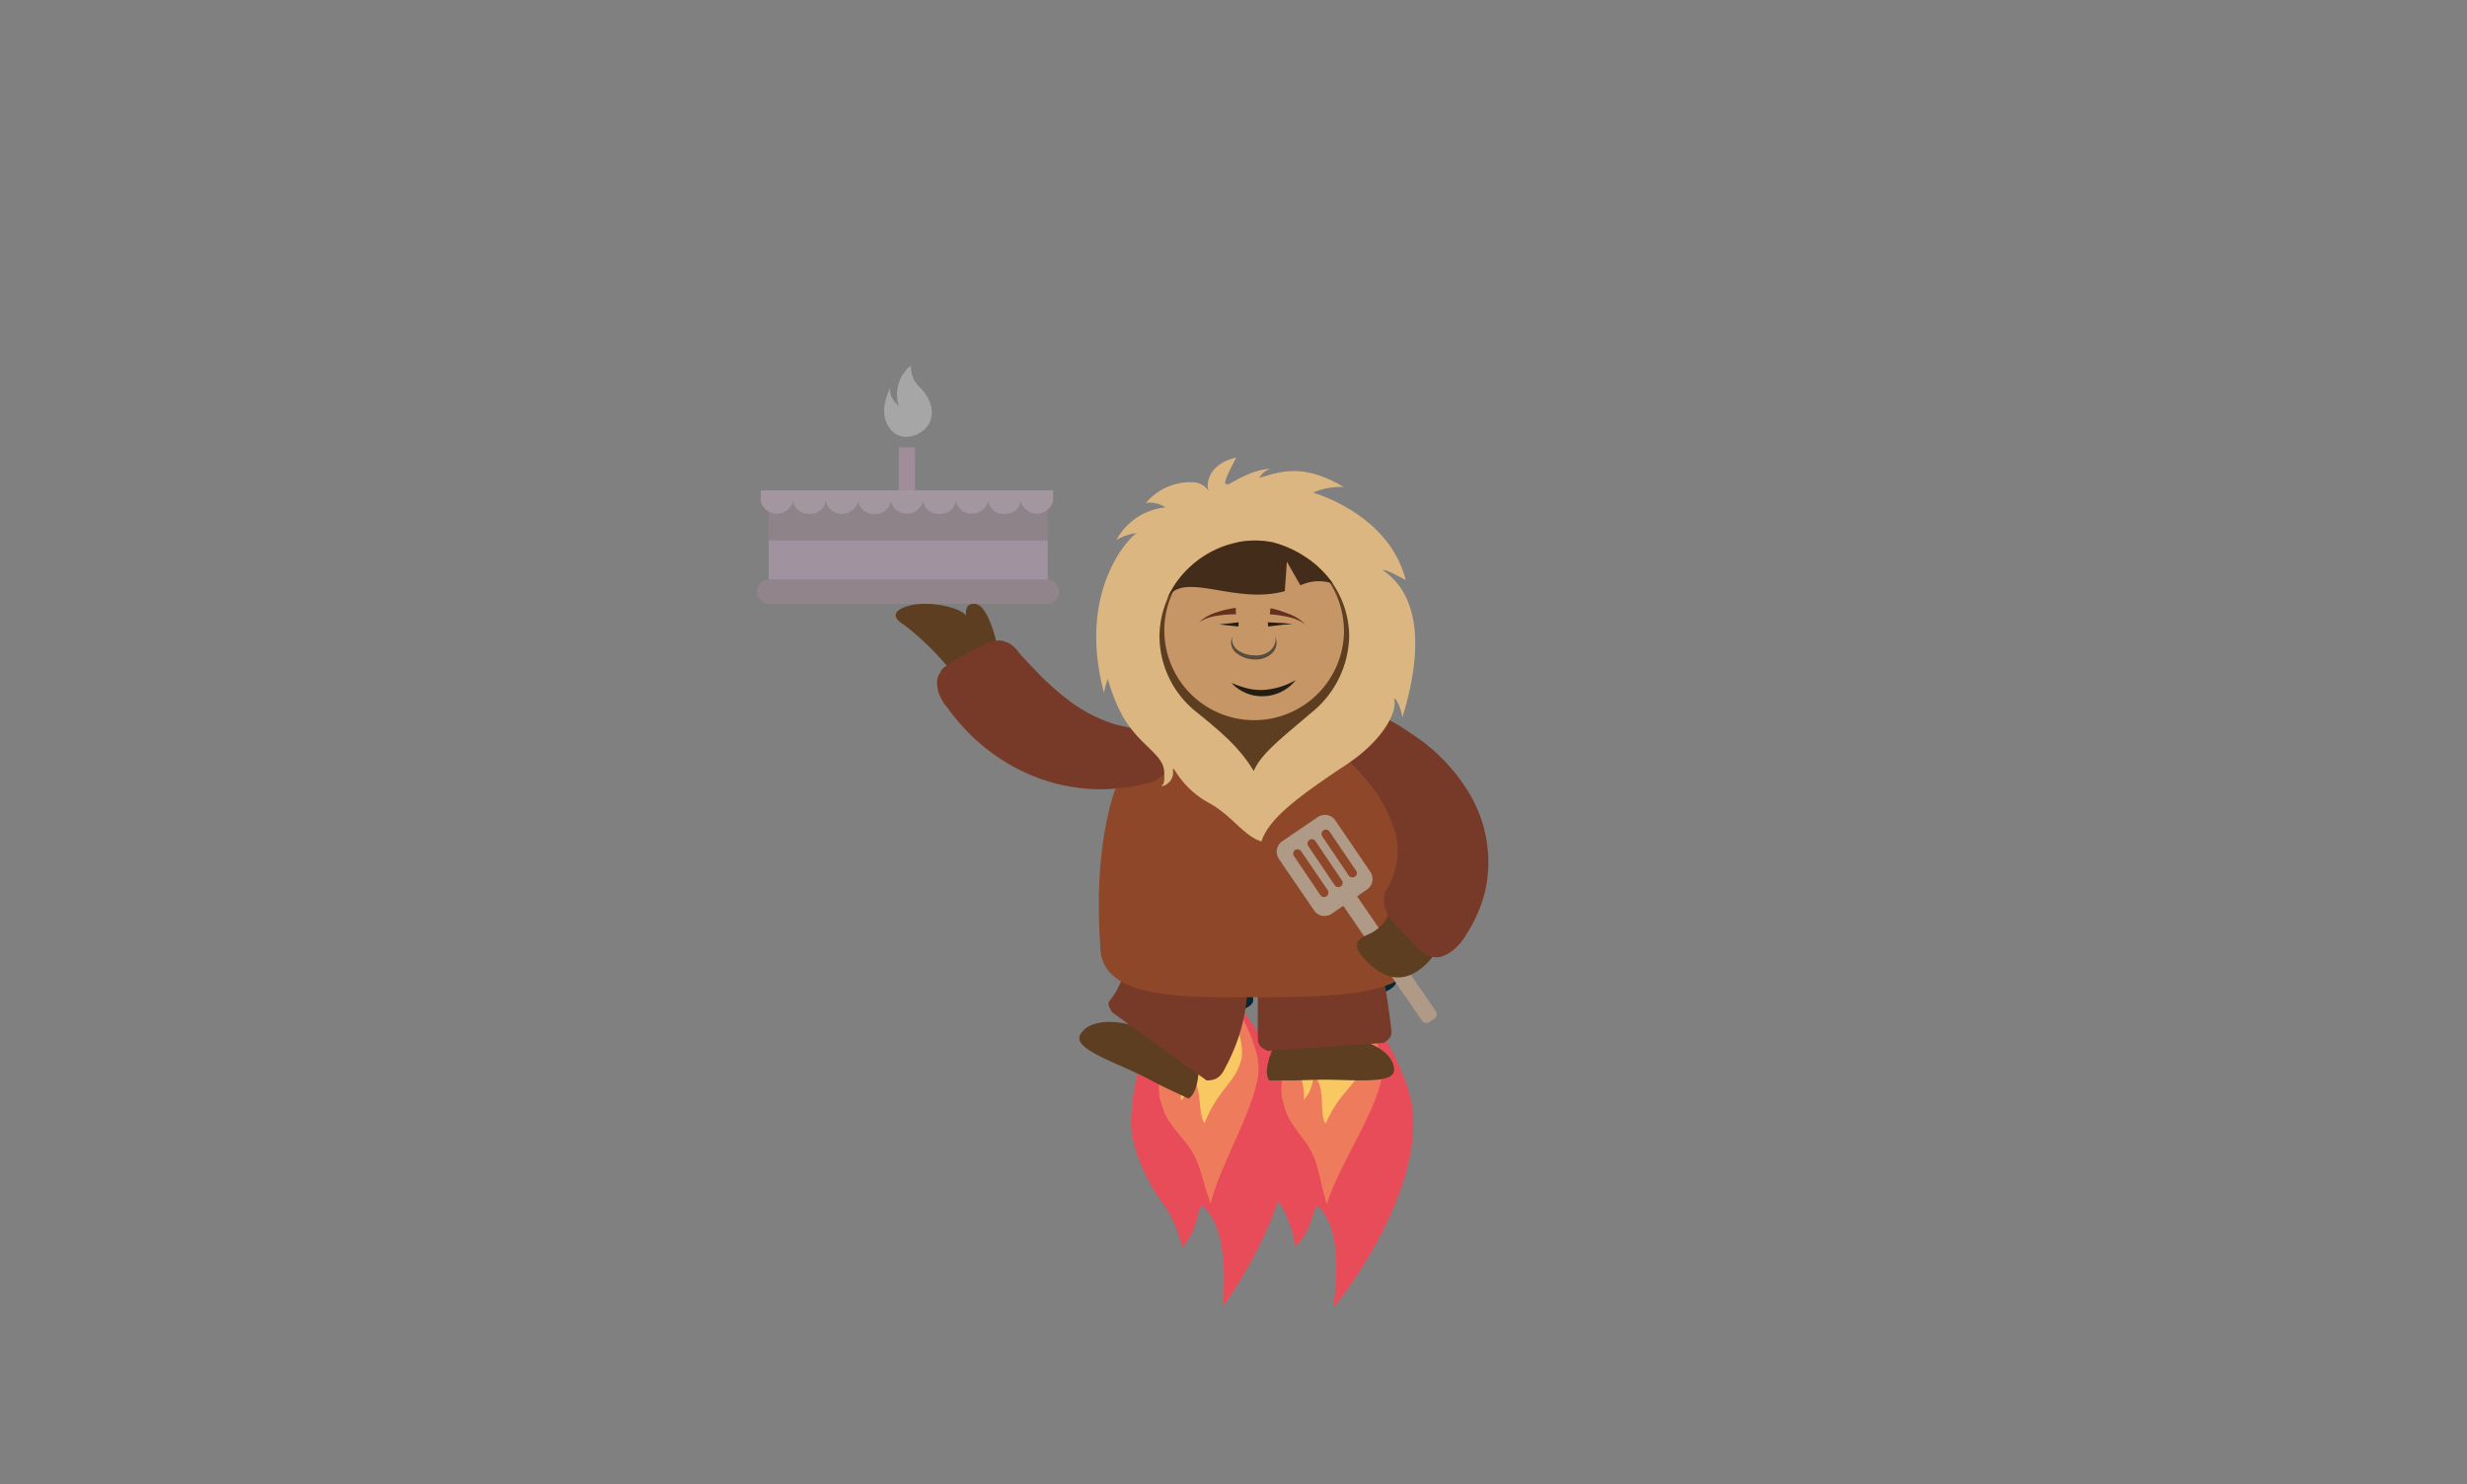 <svg id="Layer_3" data-name="Layer 3" xmlns="http://www.w3.org/2000/svg" viewBox="0 0 251 151"><rect x="0" y="0" width="251" height="151" fill="#808080" stroke="none"/><defs><style>.cls-1{fill:#e84c59;}.cls-2{fill:#ee7b5c;}.cls-3{fill:#f9c862;}.cls-4{fill:#062633;}.cls-5{fill:#abaaaa;}.cls-6{fill:#e1dfe0;}.cls-7{fill:none;}.cls-8{fill:#041d26;}.cls-9{fill:#6e6e6e;}.cls-10{fill:silver;}.cls-11{fill:#5e3e21;}.cls-12{fill:#783a28;}.cls-13{fill:#8f4729;}.cls-14{fill:#af9987;}.cls-15{fill:#dcb680;}.cls-16{fill:#c69666;}.cls-17{fill:#662f1e;}.cls-18{fill:#231d13;}.cls-19{fill:#574c3e;}.cls-20{fill:#442c1a;}.cls-21{fill:#b78fa5;}.cls-21,.cls-22,.cls-23,.cls-25,.cls-26,.cls-27{opacity:0.3;}.cls-22{fill:#eabee8;}.cls-24{fill:#f4c9e3;}.cls-25{fill:#efabd7;}.cls-26{fill:#fff;}.cls-27{fill:#af899a;}</style></defs><title>Tõnis</title><path class="cls-1" d="M122.94,98.5c2.8,3.16,7.82,9.49,8.46,14.2,1,7.29-4.28,16.57-7,20.26.42-5.07-.19-8.55-2-10.19-.59-.53-.33,2.42-2.14,4.13a12.24,12.24,0,0,0-2.39-5.06c-1.14-1.69-2.79-5-2.78-7.5,0-8,5-14.29,5.92-15.75Z"/><path class="cls-2" d="M122.94,98.5c1.34,1.28,5,6.66,5.11,10.09s-3.87,9.68-4.88,13.88c-1.1-3.07-1-4.43-2.77-6.51s-1.87-2.47-2.34-4,.18-5.57,1.27-9.08c1.14-3.7,1.62-4.32,1.62-4.32Z"/><path class="cls-3" d="M122.94,98.5c1.28,1.74,4,7.08,3.32,9.44s-2.25,2.76-3.71,6.35c-.74-1.07-.16-3.83-1.41-4.68-.28,1-.22,1.58-1,2.37.14-1.41-.7-2.7-.94-4.44-.28-2,.64-4,1.17-5.86a12.35,12.35,0,0,0,.53-3.09Z"/><path class="cls-4" d="M122.44,99.87c3.62-.22,6.5-1.22,6.44-2.24l.11,1.84c.06,1-2.82,2-6.44,2.25s-6.6-.43-6.66-1.45l-.11-1.85C115.84,99.44,118.82,100.09,122.44,99.87Z"/><path class="cls-4" d="M122.58,102.1c2.72-.17,4.89-.93,4.85-1.69l.08,1.38c0,.77-2.12,1.53-4.85,1.7s-5-.33-5-1.09l-.08-1.4C117.61,101.77,119.85,102.26,122.58,102.1Z"/><path class="cls-5" d="M125.85,74.68a45.63,45.63,0,0,1,3.59,16l.4,6.52a30.42,30.42,0,0,1-7.44,2,31.37,31.37,0,0,1-7.58-1s-.29-2.73-.52-6.58a44.93,44.93,0,0,1,1.76-16.29,19.92,19.92,0,0,0,4.86.27A19.69,19.69,0,0,0,125.85,74.68Z"/><path class="cls-6" d="M120.45,67.89c.86-.06,3.28,2.08,5.4,6.79a19.69,19.69,0,0,1-4.93.9,19.92,19.92,0,0,1-4.86-.27C117.59,70.51,119.63,67.94,120.45,67.89Z"/><path class="cls-4" d="M122.29,97.36c4.2-.25,7.54-1.42,7.47-2.6l.13,2.14c.07,1.18-3.27,2.35-7.47,2.61s-7.66-.5-7.73-1.68l-.13-2.15C114.63,96.87,118.09,97.62,122.29,97.36Z"/><path class="cls-7" d="M116.09,99a10.2,10.2,0,0,0,2,.43l0,.29A4.8,4.8,0,0,1,116.09,99Z"/><path class="cls-7" d="M117.85,101.46l.51.09a1,1,0,0,0,0,.17A2.91,2.91,0,0,1,117.85,101.46Z"/><path class="cls-5" d="M114.78,98.18v0Z"/><path class="cls-8" d="M118.12,99.68c.08.63.15,1.26.24,1.87l-.51-.09a.63.63,0,0,1-.32-.46l0,.38c-1-.26-1.66-.65-1.69-1.11l-.09-1.43a3,3,0,0,0,.32.12A4.8,4.8,0,0,0,118.12,99.68Z"/><path class="cls-8" d="M117.85,101.46a2.91,2.91,0,0,0,.53.26l.21,1.43c-.6-.19-1-.45-1-.76l-.06-1,0-.38A.63.63,0,0,0,117.85,101.46Z"/><path class="cls-9" d="M117.65,94.3c.06,1,.13,2,.22,2.94-1.8-.25-3-.73-3.3-1.36-.09-1.12-.21-2.59-.31-4.28A45.1,45.1,0,0,1,116,75.31a18.28,18.28,0,0,0,2.46.28A80.64,80.64,0,0,0,117.65,94.3Z"/><path class="cls-10" d="M116,75.31c1.53-4.8,3.57-7.37,4.39-7.42a.94.94,0,0,1,.4.08,27.7,27.7,0,0,0-2.33,7.62A18.28,18.28,0,0,1,116,75.31Z"/><path class="cls-8" d="M117.87,97.24c.07.73.14,1.44.22,2.15a10.2,10.2,0,0,1-2-.43,3,3,0,0,1-.32-.12,2.2,2.2,0,0,1-1-.66v0a.75.75,0,0,1-.13-.34l-.13-2.14a1.17,1.17,0,0,0,0,.2C114.83,96.51,116.07,97,117.87,97.24Z"/><path class="cls-1" d="M136.07,98.6c2.62,3.3,7.29,9.89,7.68,14.63.6,7.34-5.18,16.32-8.11,19.85.7-5,.28-8.55-1.49-10.29-.56-.56-.46,2.4-2.37,4a12.17,12.17,0,0,0-2.1-5.17c-1.05-1.75-2.52-5.14-2.37-7.64.47-8,5.73-14,6.76-15.4Z"/><path class="cls-2" d="M136.07,98.6c1.27,1.34,4.58,6.91,4.55,10.34s-4.39,9.46-5.63,13.6c-.93-3.12-.75-4.48-2.41-6.65s-1.73-2.57-2.12-4.09.48-5.55,1.76-9c1.34-3.63,1.85-4.22,1.85-4.22Z"/><path class="cls-3" d="M136.07,98.6c1.18,1.8,3.65,7.28,2.79,9.59s-2.39,2.64-4,6.15c-.68-1.12.05-3.83-1.15-4.76-.34,1-.31,1.57-1.08,2.32.21-1.4-.55-2.73-.7-4.49-.17-2,.86-4,1.49-5.78a12.63,12.63,0,0,0,.69-3Z"/><path class="cls-4" d="M135.49,99.93c3.63,0,6.56-.87,6.55-1.89l0,1.85c0,1-2.93,1.87-6.56,1.89s-6.56-.78-6.57-1.8V98.13C128.93,99.15,131.87,100,135.49,99.93Z"/><path class="cls-4" d="M135.51,102.16c2.73,0,4.94-.65,4.93-1.42v1.39c0,.77-2.2,1.41-4.93,1.42s-5-.59-5-1.36V100.8C130.56,101.57,132.78,102.18,135.51,102.16Z"/><path class="cls-5" d="M140.27,75A45.57,45.57,0,0,1,143,91.13c0,3.76,0,6.53,0,6.53a30,30,0,0,1-7.53,1.63A31.29,31.29,0,0,1,128,97.83s-.14-2.74-.16-6.6a45.12,45.12,0,0,1,2.64-16.16,20.62,20.62,0,0,0,4.84.53A19.81,19.81,0,0,0,140.27,75Z"/><path class="cls-6" d="M135.25,67.89c.85,0,3.15,2.26,5,7.08a19.81,19.81,0,0,1-5,.63,20.62,20.62,0,0,1-4.84-.53C132.25,70.35,134.42,67.89,135.25,67.89Z"/><path class="cls-4" d="M135.48,97.42c4.2,0,7.61-1,7.6-2.19v2.14c0,1.19-3.39,2.17-7.6,2.2s-7.62-.91-7.63-2.1V95.32C127.85,96.51,131.27,97.45,135.48,97.42Z"/><path class="cls-7" d="M129.2,98.68a10,10,0,0,0,2,.54c0,.1,0,.2,0,.29A4.87,4.87,0,0,1,129.2,98.68Z"/><path class="cls-7" d="M130.83,101.27l.49.12c0,.06,0,.11,0,.16A2,2,0,0,1,130.83,101.27Z"/><path class="cls-5" d="M127.94,97.83v0Z"/><path class="cls-8" d="M131.19,99.51c0,.64.08,1.26.13,1.88l-.49-.12a.63.63,0,0,1-.31-.47v.38c-1-.32-1.63-.74-1.63-1.21V98.55l.31.13A4.87,4.87,0,0,0,131.19,99.51Z"/><path class="cls-8" d="M130.83,101.27a2,2,0,0,0,.51.28c0,.49.08,1,.13,1.45-.58-.23-.94-.51-.94-.81V100.8A.63.63,0,0,0,130.83,101.27Z"/><path class="cls-9" d="M131,94.11c0,1,0,2,.06,2.94-1.78-.33-3-.88-3.22-1.53,0-1.12-.06-2.6-.07-4.29a45.18,45.18,0,0,1,2.64-16.17,19.35,19.35,0,0,0,2.44.42A80.57,80.57,0,0,0,131,94.11Z"/><path class="cls-10" d="M130.42,75.06c1.79-4.71,4-7.17,4.79-7.18a1,1,0,0,1,.39.11,28.43,28.43,0,0,0-2.74,7.49A19.35,19.35,0,0,1,130.42,75.06Z"/><path class="cls-8" d="M131.07,97.05c0,.74.06,1.46.11,2.17a10,10,0,0,1-2-.54l-.31-.13a2.18,2.18,0,0,1-.94-.72v0a.62.62,0,0,1-.11-.34l0-2.15a.65.65,0,0,0,0,.2C128.07,96.17,129.29,96.72,131.07,97.05Z"/><path class="cls-11" d="M101.45,65.7c0-.07-.86-4.26-2.32-4.26-.86,0-.86.64-.86,1.21-.23-.49-2-1.21-4.24-1.21-1.76,0-4.2.85-2.06,2.13a27.49,27.49,0,0,1,5.47,5.59,8.85,8.85,0,0,0,1,1.55l4.37-3.4A3.78,3.78,0,0,1,101.45,65.7Z"/><path class="cls-11" d="M123.89,106.58c.32-.4-5.21-3.49-5.21-3.49a13.6,13.6,0,0,0-.09,2.8,12.13,12.13,0,0,0-1.51-.86c-3.17-1.51-6.4-1.37-7.2.32-.57,1.19,2.44,2.33,5.31,3.63,1.46.66,2.81,1.46,3.89,1.93h0l1.83.87s1-.33,1.07-3.3C122,107.94,123.56,107,123.89,106.58Zm-3.2,4.73Z"/><path class="cls-12" d="M124.82,92.15c2,1.44,1.63,2.71,1.92,4.08a26.3,26.3,0,0,1,.19,4.32,18.61,18.61,0,0,1-.92,5,19.87,19.87,0,0,1-1.11,2.64c-.45.81-.68,1.76-2.13,1.75l-9.6-6.92c-.72-1.06-.23-1.16-.07-1.46a8,8,0,0,0,.53-.81,18.39,18.39,0,0,0,1-2.32l1.12-3.26c.52-1.15.31-2.42,2.51-3.52Z"/><path class="cls-11" d="M129.6,106.5c-1.24,2.7-.46,3.44-.46,3.44h2c1.17,0,2.74-.1,4.33-.07,3.16.06,6.37.33,6.37-1,0-1.88-2.85-3.39-6.37-3.39a11,11,0,0,0-1.74.13,13.08,13.08,0,0,0,1.13-2.57s-6.32.41-6.2.91S129.85,106,129.6,106.5Zm-.06,3.1Z"/><path class="cls-12" d="M137.12,91.7A3.76,3.76,0,0,1,139,93.41c.23.59.4,1.19.6,1.79.36,1.2.71,2.39,1,3.6s.48,2.41.65,3.62l.25,1.82c0,.61.43,1.19-.72,1.88l-11.81.81c-1.23-.52-.93-1.16-1-1.76v-1.84c0-1.22,0-2.45.14-3.67s.27-2.47.46-3.7c.12-.62.21-1.24.35-1.86a3.77,3.77,0,0,1,1.63-1.95Z"/><path class="cls-13" d="M144,88.83v-.58a.57.57,0,0,0,0-.18c-.56-10-3.93-18.58-16.42-18.58h0c-12.62,0-16.65,12.21-15.63,26.79h0c0,5.57,8.83,5.19,16.37,5.19C137,101.48,144,101,144,97V92.94C144,91.52,144,90.14,144,88.83Z"/><path class="cls-12" d="M119.36,76.33a2.15,2.15,0,0,1-.07,1.25l-.3.56a3.25,3.25,0,0,1-.72.79,5.25,5.25,0,0,1-.8.56,4.76,4.76,0,0,1-.89.26c-.6.11-1.21.29-1.83.36l-1.9.18A18.29,18.29,0,0,1,105.21,79a19.68,19.68,0,0,1-6.4-4.17A22.54,22.54,0,0,1,96.38,72a4.64,4.64,0,0,1-.92-1.64,4.36,4.36,0,0,1-.12-1,1.68,1.68,0,0,1,.17-.68l.23-.4c0-.12.17-.29,1-.85l3-1.66a4.23,4.23,0,0,1,1.23-.5l.42-.07a1.63,1.63,0,0,1,.58,0,5.1,5.1,0,0,1,.73.27,3.12,3.12,0,0,1,.94.9c.55.66,1.15,1.26,1.73,1.87a28,28,0,0,0,3.68,3.26,15.67,15.67,0,0,0,4.34,2.19l1.24.29a9.23,9.23,0,0,0,1.3.14,4.74,4.74,0,0,1,1.4.34,3.24,3.24,0,0,1,.82.45l.47.38a2.77,2.77,0,0,1,.69,1.08Z"/><path class="cls-14" d="M134.09,83.13l-3.63,2.47a1.29,1.29,0,0,0-.34,1.8l3.57,5.23a1.29,1.29,0,0,0,1.8.35l1.18-.81,8,11.69a.57.57,0,0,0,.77.14l.49-.33a.58.58,0,0,0,.15-.78l-8-11.68,1-.7a1.29,1.29,0,0,0,.34-1.8l-3.57-5.25A1.29,1.29,0,0,0,134.09,83.13Zm1,7.46a.45.45,0,0,1-.74.51l-2.7-4a.44.44,0,0,1,.12-.61h0a.44.44,0,0,1,.61.12Zm1.44-1a.44.44,0,0,1-.12.61h0a.45.45,0,0,1-.61-.12l-2.7-4a.45.45,0,0,1,.12-.61h0a.43.43,0,0,1,.61.11Zm1.44-1a.43.43,0,0,1-.11.61.48.48,0,0,1-.63-.1l-2.7-4a.45.45,0,0,1,.12-.61h0a.44.44,0,0,1,.61.11Z"/><path class="cls-11" d="M146.29,96.63c-.94,1.45-3.46,4.43-6.62,1.74s-.85-3,0-3.52a3.92,3.92,0,0,0,1.8-2.32Z"/><path class="cls-12" d="M136.2,73.32c.53-.61.79-.75,1-.8l.62-.17a3.11,3.11,0,0,1,1.09,0,5.14,5.14,0,0,1,1,.17,3.4,3.4,0,0,1,.86.41l1.64.93L144,74.92a18.61,18.61,0,0,1,5.69,6.15,13.63,13.63,0,0,1,1.44,9.5,14.33,14.33,0,0,1-1.93,4.49,5.72,5.72,0,0,1-1.54,1.77,4.17,4.17,0,0,1-1.1.54,1.71,1.71,0,0,1-.73,0l-.47-.09c-.12,0-.33-.09-1.08-.77l-2.37-2.5c-.65-.78-.76-1-.78-1.08l-.17-.4a1.77,1.77,0,0,1-.14-.58c0-.28,0-.51,0-.74,0-.45.31-.7.44-1l.25-.45c0-.16.11-.31.17-.46a8.36,8.36,0,0,0,.29-.89,7.43,7.43,0,0,0-.06-3.88,14.91,14.91,0,0,0-2.51-4.72l-1-1.18-1.1-1.11a4.94,4.94,0,0,1-1-1.35,3.09,3.09,0,0,1-.35-1l-.11-.63a2.41,2.41,0,0,1,.27-1.26Z"/><path class="cls-15" d="M128.34,85.62c-1.8-.55-3-2.64-5.3-3.9-3.21-1.74-3.78-4.38-3.69-3.22s-1.16,1.62-1.16,1.45.37.21.25-1.53-2.78-2.73-4.39-5.88a16.71,16.71,0,0,1-1.33-3.46,6.3,6.3,0,0,0-.39,1.43c-2.8-10.37,2.62-15.91,3.33-16.27a5.44,5.44,0,0,0-2.07.7,6.35,6.35,0,0,1,5-3.31,2.87,2.87,0,0,0-2-.45,5.85,5.85,0,0,1,4.68-2.11A2,2,0,0,1,123,50c-.36-.7-.06-2.82,2.79-3.44-1.73,3.17-1,2.6-.91,2.73s2.28-1.52,4.35-1.58a2,2,0,0,0-1.12.92c2.11-.62,4.45-1.55,8.61.93a6.85,6.85,0,0,0-3.12.56c.56.19,7.76,2.36,9.42,8.9-.33-.17-2.09-1.17-2.34-1,1.26.87,5.4,3.93,2,15-.06-.59-.5-1.94-.86-1.93.43,1.06-.85,4.09-4.88,6.74C131.47,81.46,129.08,83.44,128.34,85.62Z"/><path class="cls-11" d="M137.27,64.81a9.65,9.65,0,0,0-19.3,0,9.9,9.9,0,0,0,3.77,7.65c2.47,2,4.38,3.59,5.82,6,.72-1.79,3.12-3.58,5.81-5.9A10.25,10.25,0,0,0,137.27,64.81Z"/><path class="cls-16" d="M136.74,64.35A9.14,9.14,0,1,1,127.6,55,9.24,9.24,0,0,1,136.74,64.35Z"/><path class="cls-17" d="M129.27,61.88a11.89,11.89,0,0,1,1.89.6,4.38,4.38,0,0,1,1.64,1.06,4.31,4.31,0,0,0-1.74-.76,11,11,0,0,0-1.87-.27Z"/><path class="cls-17" d="M125.75,62.51a10.57,10.57,0,0,0-1.94.15,4.49,4.49,0,0,0-1.83.66,4.77,4.77,0,0,1,1.75-1,11,11,0,0,1,2-.47Z"/><polygon class="cls-18" points="126 63.75 124.03 63.54 126.02 63.32 126 63.75"/><path class="cls-18" d="M129,63.32l1.27.07a7.49,7.49,0,0,1,1.25.15,7.53,7.53,0,0,0-1.25.06l-1.25.15Z"/><path class="cls-19" d="M125.38,64.77a1.37,1.37,0,0,0,.65,1.45,2.87,2.87,0,0,0,1.58.46,2.22,2.22,0,0,0,1.55-.42,1.54,1.54,0,0,0,.5-.65,1.15,1.15,0,0,0,.07-.84,1.46,1.46,0,0,1-.35,1.74,2.41,2.41,0,0,1-1.79.59,3,3,0,0,1-1.77-.63A1.38,1.38,0,0,1,125.38,64.77Z"/><path class="cls-18" d="M125.29,69.49a11.08,11.08,0,0,0,1.65.56,5.8,5.8,0,0,0,1.65.15,7.64,7.64,0,0,0,3.25-1,4.37,4.37,0,0,1-3.21,1.64,4.25,4.25,0,0,1-1.84-.31A4.37,4.37,0,0,1,125.29,69.49Z"/><path class="cls-20" d="M125.92,55.17a9.28,9.28,0,0,1,3.56,0,11,11,0,0,1,6.13,4.21,4.32,4.32,0,0,0-2.84,0l-.47.17-1.37-2.4-.21,3c-5.24,1.46-10.55-2.31-12.06.94a10.1,10.1,0,0,1,7.26-5.9"/><rect class="cls-21" x="77.03" y="58.96" width="30.74" height="2.48" rx="1.22" ry="1.22"/><rect class="cls-22" x="78.2" y="54.99" width="28.4" height="3.97"/><g class="cls-23"><path class="cls-24" d="M107.15,49.89V51a1.71,1.71,0,0,1-3.31,0,1.5,1.5,0,0,1-1.64,1.28A1.52,1.52,0,0,1,100.54,51a1.71,1.71,0,0,1-3.31,0,1.5,1.5,0,0,1-1.64,1.28A1.52,1.52,0,0,1,93.93,51a1.71,1.71,0,0,1-3.31,0A1.5,1.5,0,0,1,89,52.29,1.52,1.52,0,0,1,87.32,51,1.71,1.71,0,0,1,84,51a1.5,1.5,0,0,1-1.64,1.28A1.52,1.52,0,0,1,80.71,51a1.71,1.71,0,0,1-3.31,0V49.89Z"/></g><rect class="cls-25" x="91.45" y="45.51" width="1.65" height="4.38"/><path class="cls-26" d="M92.68,37.19a3.79,3.79,0,0,0-1.23,4.13c-1.22-1.1-.82-1.93-.82-1.93s-1.47,2.48-.06,4.25c1.19,1.52,3.36.66,4-.61.72-1.48-.34-3-.91-3.55A2.86,2.86,0,0,1,92.68,37.19Z"/><path class="cls-27" d="M105.5,52.29A1.5,1.5,0,0,1,103.85,51a1.71,1.71,0,0,1-3.31,0,1.71,1.71,0,0,1-3.3,0,1.71,1.71,0,0,1-3.31,0,1.71,1.71,0,0,1-3.3,0,1.71,1.71,0,0,1-3.31,0A1.71,1.71,0,0,1,84,51a1.71,1.71,0,0,1-3.31,0,1.5,1.5,0,0,1-1.65,1.27,2,2,0,0,1-.86-.21V55h28.4V52A1.94,1.94,0,0,1,105.5,52.29Z"/></svg>